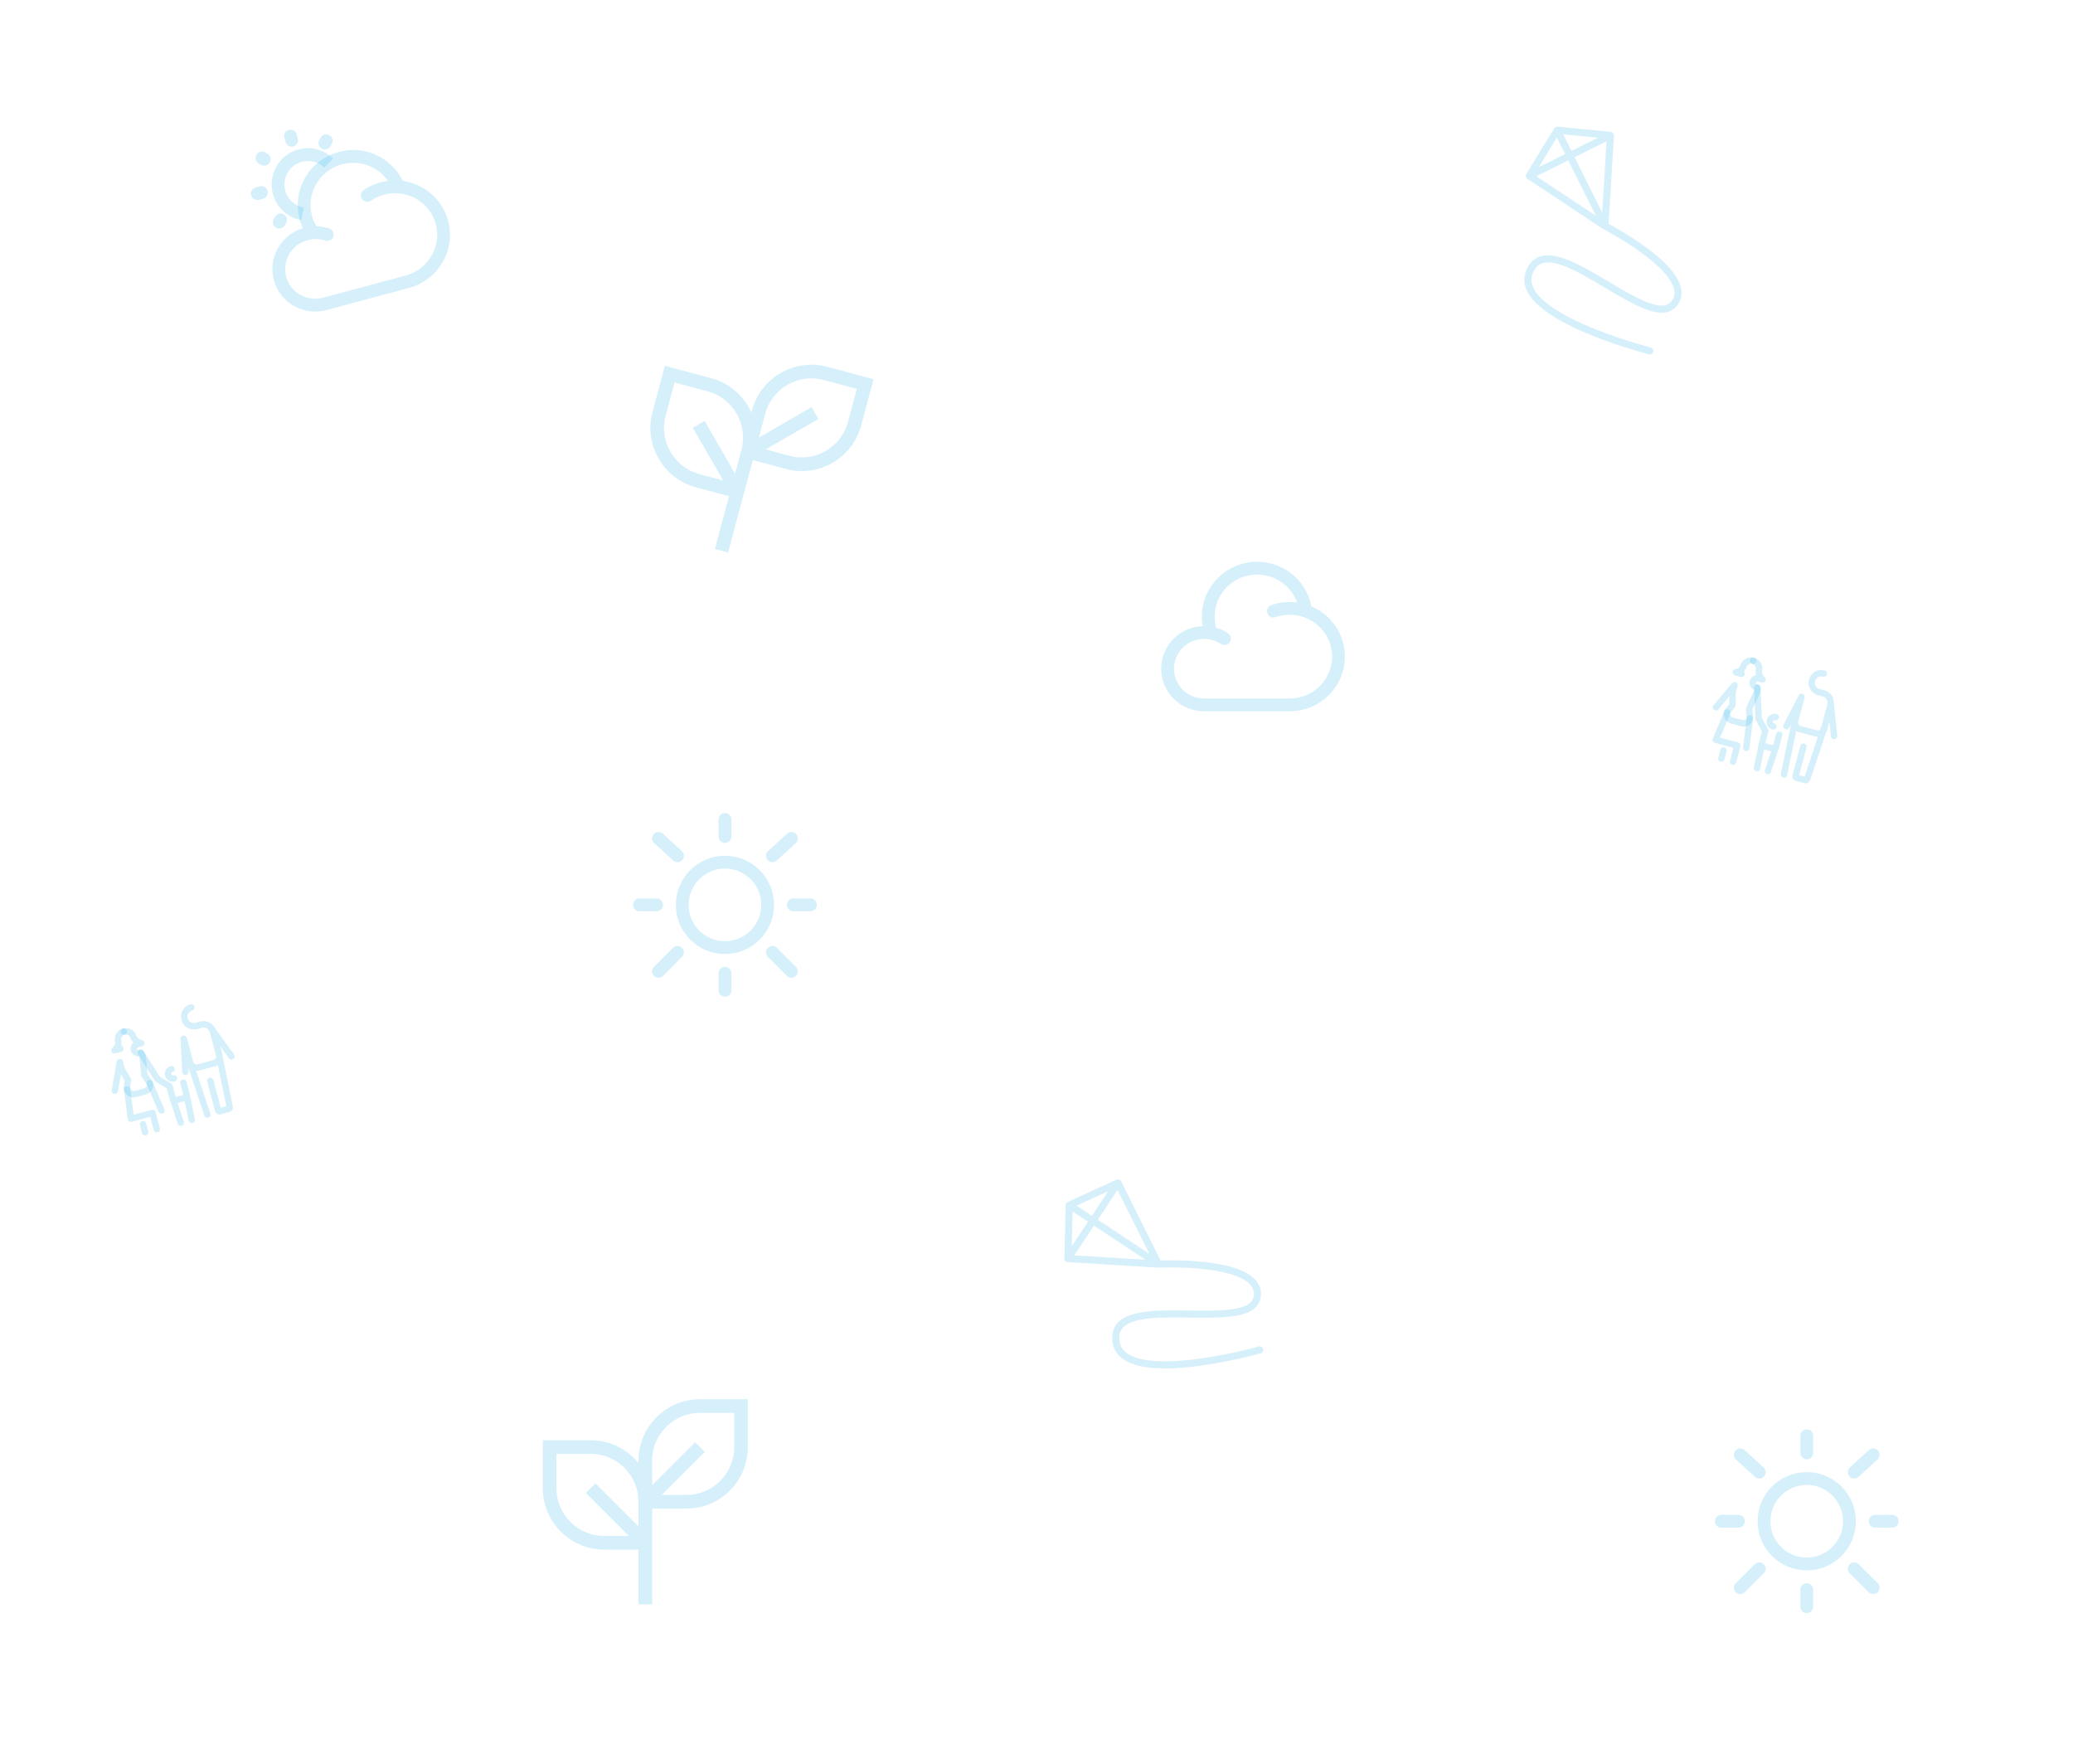 <svg width="6065" height="5161" fill="none" xmlns="http://www.w3.org/2000/svg"><g clip-path="url(#a)" stroke="#0EA5E9" stroke-opacity=".17" stroke-width="37.5"><path d="M1074.62 571.526c13.04-8.881 27.79-15.761 43.92-20.082 15.81-4.237 31.7-5.68 47.15-4.633m0 0c58.99 3.997 111.39 44.333 127.38 104.024 20.18 75.312-25.24 152.919-101.45 173.34l-241.48 64.704c-57.159 15.315-115.763-18.06-130.898-74.544-15.135-56.484 18.93-114.691 76.089-130.006 6.86-1.838 13.742-2.975 20.566-3.452m249.793-134.066c-25.94-66.07-98.6-103.379-169.589-84.358-76.21 20.42-121.632 98.028-101.452 173.34 4.463 16.658 11.762 31.809 21.248 45.084m0 0c14.341-1.008 28.427.883 41.545 5.27" stroke-linecap="round"/><path d="M878.302 455.194c-46.677 12.508-74.379 60.488-61.872 107.165 9.035 33.717 36.575 57.534 68.764 63.443m-6.892-170.608c17.957-4.811 36.108-3.673 52.356 2.209m-52.356-2.209c-17.956 4.812-33.107 14.873-44.237 28.09m44.237-28.09c23.028-6.17 46.376-2.555 65.622 8.299m-65.622-8.299c-23.027 6.17-41.44 20.976-52.681 39.998m52.681-39.998c30.744-8.237 62.057.968 83.42 21.55"/><path d="m850.052 398.059 3.235 12.074M764.899 563.226l-12.074 3.236M954.385 411.81l-3.821 6.612M820.714 643.334l-3.821 6.613M773.183 465.947l-6.616-3.82" stroke-linecap="round"/></g><path d="M3725.52 1787.68c14.9-5.2 30.93-8.03 47.62-8.03 16.37 0 32.09 2.72 46.74 7.73m0 0c55.94 19.13 96.12 71.65 96.12 133.44 0 77.97-63.96 141.18-142.86 141.18h-250c-59.17 0-107.14-47.41-107.14-105.88 0-58.48 47.97-105.89 107.14-105.89 7.11 0 14.05.69 20.76 1.99m275.98-64.84c-7.95-70.54-68.48-125.38-141.97-125.38-78.9 0-142.86 63.21-142.86 141.18 0 17.24 3.13 33.77 8.85 49.04m0 0c14.12 2.74 27.23 8.21 38.77 15.85" stroke="#0EA5E9" stroke-opacity=".17" stroke-width="37.5" stroke-linecap="round"/><g clip-path="url(#b)"><path d="M4918.19 842.403c-8.08-37.36-47.52-80.939-117.22-129.523-40.46-28.201-79.93-50.072-94.61-57.957l15.69-258.282c.34-5.572-3.8-10.408-9.35-10.954l-155.78-15.144c-3.96-.381-7.79 1.525-9.86 4.918l-81.63 133.543c-2.91 4.764-1.53 10.978 3.12 14.057l221.32 146.552c.16.103 49.71 25.742 99.42 60.415 64.23 44.8 101.79 85.178 108.62 116.765 2.84 13.13.24 24.535-7.94 34.863-10.7 13.511-29.04 14.795-51.95 8.657-36.5-9.783-84.56-38.409-131.62-66.448-44.48-26.491-90.46-53.884-130.11-67.656-48.51-16.847-81.76-11.07-101.64 17.677-15.66 22.671-19.08 46.263-10.14 70.131 17.59 46.995 83.88 93.748 197.02 138.963 70.78 28.28 138.75 47.19 157.5 52.22 3.18.85 4.95 1.3 5.06 1.33 5.55 1.42 11.2-1.94 12.62-7.49 1.41-5.55-1.92-11.24-7.49-12.61-.77-.2-78.62-20.184-160.19-52.796-105.86-42.33-169.86-86.207-185.09-126.895-6.51-17.369-3.96-34.067 7.78-51.053 32.1-46.431 119.52 5.645 204.06 56.007 42.75 25.469 83.13 49.525 118.74 62.782 16.01 5.965 64.74 24.114 91.71-9.933 12.12-15.289 16.14-32.83 11.96-52.139Zm-230.6-220.736-80.69-161.8 93.35-46.554-12.66 208.354Zm-18.57 9.256-174.04-115.241 93.35-46.556 80.69 161.797Zm-71.38-189.624-24.08-48.289 101.19 9.835-77.11 38.454Zm-42.65-39.029 24.09 48.289-77.11 38.455 53.02-86.744Z" fill="#0EA5E9" fill-opacity=".17"/></g><g clip-path="url(#c)"><path d="M3672.8 3743.66c-25.68-28.32-81.62-46.34-166.28-53.56-49.14-4.19-94.25-3.4-110.91-2.89l-115.55-231.52c-2.5-5-8.5-7.12-13.58-4.81L3124 3515.65c-3.62 1.65-5.98 5.22-6.08 9.19l-3.92 156.47c-.14 5.58 4.16 10.27 9.73 10.61l264.94 16.26c.19.01 55.92-2.56 116.31 2.61 78.03 6.68 130.75 22.87 152.45 46.81 9.02 9.95 12.48 21.13 10.56 34.16-2.51 17.05-17.76 27.34-40.67 33.47-36.49 9.78-92.43 9.02-147.21 8.27-51.76-.71-105.28-1.44-146.51 6.46-50.43 9.67-76.34 31.3-79.17 66.13-2.24 27.47 6.6 49.6 26.28 65.81 38.73 31.9 119.51 39.24 240.11 21.83 75.43-10.89 143.75-28.5 162.5-33.52 3.18-.86 4.94-1.35 5.05-1.38 5.52-1.55 8.73-7.28 7.18-12.79-1.55-5.52-7.28-8.78-12.79-7.19-.77.22-78.18 21.84-165.12 34.37-112.85 16.28-190.21 10.28-223.75-17.34-14.31-11.79-20.45-27.53-18.78-48.11 4.58-56.26 106.33-54.87 204.72-53.52 49.76.68 96.76 1.32 134.22-5 16.85-2.84 68.13-11.49 74.46-54.46 2.85-19.3-2.44-36.5-15.71-51.13Zm-310.07-75.87-150.78-99.77 57.56-87 93.22 186.77Zm-11.45 17.3-208.35-12.78 57.56-86.99 150.79 99.77Zm-156.63-128.52-45.01-29.78 92.56-42.08-47.55 71.86Zm-56.46-12.48 45 29.78-47.54 71.86 2.54-101.64Z" fill="#0EA5E9" fill-opacity=".17"/></g><path d="m537.432 3038.56 4.941 96.32M576.091 3000.64l12.406-3.32c15.002-4.02 30.426 4.88 34.446 19.88l18.392 68.65c2.801 10.45-3.403 21.19-13.855 23.99l-47.179 12.64c-10.406 2.69-21.034-3.51-23.816-13.9l-18.781-70.09M559.812 2946.77c-15.002 4.02-23.907 19.44-19.888 34.45 4.02 15 19.444 23.9 34.446 19.88M616.897 3006.6l60.393 83.39M606.59 3260.44l-50.141-151.27M640.792 3085.99l31.058 151.05M615.277 3161.74l23.051 86.03c.577 2.15 2.787 3.42 4.938 2.85l25.899-6.94c2.15-.58 3.426-2.79 2.85-4.94M350.584 3106.97l-14.497 83.18M411.962 3079.95c.953 1.04 1.782 2.18 2.468 3.41 1.288 2.19 2.277 4.53 2.937 6.98l4.896 54.5 16.02 23.56.582 2.17c1.427 9.9-4.76 19.31-14.413 21.92l-28.525 7.64c-9.767 2.62-19.93-2.58-23.512-12.04l-1.456-5.44 3.572-22.89-18.324-32.16-5.533-20.65M345.528 3045.73c3.786 14.12-10.487 26.78-10.487 26.78l17.205-4.61M362.271 3017.66c-5.655 1.48-10.527 5.08-13.612 10.05l-.862 1.49a23.258 23.258 0 0 0-2.269 16.53" stroke="#0EA5E9" stroke-opacity=".17" stroke-width="18.75" stroke-linecap="round" stroke-linejoin="round"/><path d="M390.806 3033.59c3.785 14.13 22.475 17.96 22.475 17.96l-11.954 3.2c-7.101 1.9-11.316 9.2-9.413 16.3 1.903 7.1 9.203 11.32 16.304 9.42l3.623-.97 48.91 76.77M362.271 3017.66c5.641-1.54 11.659-.86 16.815 1.9l1.492.86c4.923 2.97 8.566 7.67 10.228 13.17M371.961 3186.75l11.154 85.82M438.168 3168.33l34.144 80.34M383.115 3272.57l63.117-16.91 12.642 47.18M424.644 3312.01l-6.333-23.63M495.718 3177.37l-34.845-20.65M536.523 3167.02l8.905 33.23c1.34 5-1.629 10.15-6.629 11.49l-22.548 6.04c-5 1.34-10.143-1.63-11.482-6.63l-9.051-33.78M529.036 3284.33l-24.194-72.91M545.428 3200.25l15.575 75.52M509.231 3154.63c-7.501 2.01-15.214-2.44-17.223-9.94-2.01-7.5 2.442-15.22 9.943-17.23M5270.54 2038.54l-43.88 85.88M5322.98 2025.02l12.4 3.33c15.01 4.02 23.91 19.44 19.89 34.44l-18.39 68.64c-2.8 10.46-13.55 16.66-24 13.86l-47.18-12.64c-10.35-2.88-16.45-13.57-13.67-23.95l18.78-70.09M5335.82 1970.23c-15.01-4.02-30.43 4.88-34.45 19.89-4.02 15 4.89 30.42 19.89 34.44M5355.34 2050.58l10.6 102.42M5219.49 2265.27l32.21-156.08M5336.34 2131.29l-48.63 146.34M5276.37 2184.13l-23.05 86.03c-.58 2.15.69 4.36 2.85 4.94l25.89 6.94c2.16.57 4.37-.7 4.94-2.86M5074.52 2004.36l-54.15 64.78M5141.18 2011.64c.31 1.38.46 2.78.43 4.19.03 2.54-.29 5.06-.94 7.51l-23.01 49.65 2.09 28.41-.58 2.18c-3.71 9.28-13.77 14.33-23.44 11.77l-28.52-7.65c-9.77-2.61-15.97-12.2-14.34-22.18l1.45-5.44 14.54-18.03.22-37.02 5.53-20.65M5100.76 1948.79c-3.78 14.12-22.47 17.95-22.47 17.95l17.2 4.61M5129.3 1932.85c-5.64-1.54-11.66-.86-16.82 1.9l-1.49.86c-4.92 2.98-8.57 7.67-10.23 13.18" stroke="#0EA5E9" stroke-opacity=".17" stroke-width="18.75" stroke-linecap="round" stroke-linejoin="round"/><path d="M5146.04 1960.92c-3.78 14.13 10.49 26.78 10.49 26.78l-11.95-3.2c-7.11-1.9-14.41 2.31-16.31 9.41-1.9 7.1 2.31 14.4 9.41 16.31l3.63.97 3.97 90.94M5129.3 1932.85c5.65 1.48 10.52 5.08 13.61 10.05l.86 1.49c2.78 5.04 3.59 10.93 2.27 16.53M5053.14 2084.14l-33.25 79.89M5119.69 2101.29l-10.6 86.64M5019.89 2164.03l63.12 16.92-12.64 47.18M5036.14 2218.95l6.33-23.63M5165.01 2137.89l-19.85-35.31M5205.52 2149.33l-8.9 33.23c-1.34 5-6.49 7.97-11.48 6.63l-22.55-6.04c-5-1.34-7.97-6.48-6.63-11.48l9.05-33.78M5140.38 2247.18l15.51-75.24M5196.62 2182.56l-24.27 73.18M5188.08 2124.95c-7.5-2.01-11.95-9.72-9.94-17.22 2.01-7.5 9.72-11.95 17.22-9.95" stroke="#0EA5E9" stroke-opacity=".17" stroke-width="18.75" stroke-linecap="round" stroke-linejoin="round"/><g clip-path="url(#d)"><path d="m2110.78 1611.2 82.82-309.1m-5.18 19.32-31.05 115.91m31.05-115.91c22.87-85.35-27.78-173.08-113.13-195.96l-115.91-31.05-31.06 115.91c-22.87 85.35 27.78 173.09 113.13 195.96l115.92 31.05m31.05-115.91 115.91 31.06c85.36 22.87 173.09-27.78 195.96-113.14l31.06-115.91-115.91-31.05c-85.36-22.88-173.09 27.78-195.96 113.13l-31.06 115.91Zm0 0 195.96-113.13m-227.01 229.04-113.14-195.95" stroke="#0EA5E9" stroke-opacity=".17" stroke-width="40"/></g><path d="M1888 4693v-320m0 20v120m0-120c0-88.37-71.63-160-160-160h-120v120c0 88.37 71.63 160 160 160h120m0-120h120c88.36 0 160-71.63 160-160v-120h-120c-88.37 0-160 71.63-160 160v120Zm0 0 160-160m-160 280-160-160" stroke="#0EA5E9" stroke-opacity=".17" stroke-width="40"/><path d="M5411 4450c0 69.04-55.96 125-125 125-69.04 0-125-55.96-125-125 0-69.04 55.96-125 125-125 69.04 0 125 55.96 125 125Z" stroke="#0EA5E9" stroke-opacity=".17" stroke-width="37.5"/><path d="M5286 4200v50M5286 4650v50M5086 4450h-50M5536 4450h-50M5480.45 4255.57l-55.56 50.79M5091.55 4255.57l55.56 50.79M5147.11 4588.89l-55.56 55.56M5480.45 4644.43l-55.56-55.55" stroke="#0EA5E9" stroke-opacity=".17" stroke-width="37.5" stroke-linecap="round"/><path d="M2246 2647c0 69.04-55.96 125-125 125-69.04 0-125-55.96-125-125 0-69.04 55.96-125 125-125 69.04 0 125 55.96 125 125Z" stroke="#0EA5E9" stroke-opacity=".17" stroke-width="37.5"/><path d="M2121 2397v50M2121 2847v50M1921 2647h-50M2371 2647h-50M2315.45 2452.57l-55.56 50.79M1926.55 2452.57l55.56 50.79M1982.11 2785.89l-55.56 55.56M2315.45 2841.43l-55.56-55.55" stroke="#0EA5E9" stroke-opacity=".17" stroke-width="37.5" stroke-linecap="round"/><defs><clipPath id="a"><path fill="#fff" transform="rotate(-15 1840.66 -2292.262)" d="M0 0h600v600H0z"/></clipPath><clipPath id="b"><path fill="#fff" transform="rotate(15 1012.931 17173.293)" d="M0 0h600v600H0z"/></clipPath><clipPath id="c"><path fill="#fff" transform="rotate(-15 14859.543 -9762.316)" d="M0 0h600v600H0z"/></clipPath><clipPath id="d"><path fill="#fff" transform="rotate(15 -2635.03 7982.706)" d="M0 0h600v600H0z"/></clipPath></defs></svg>